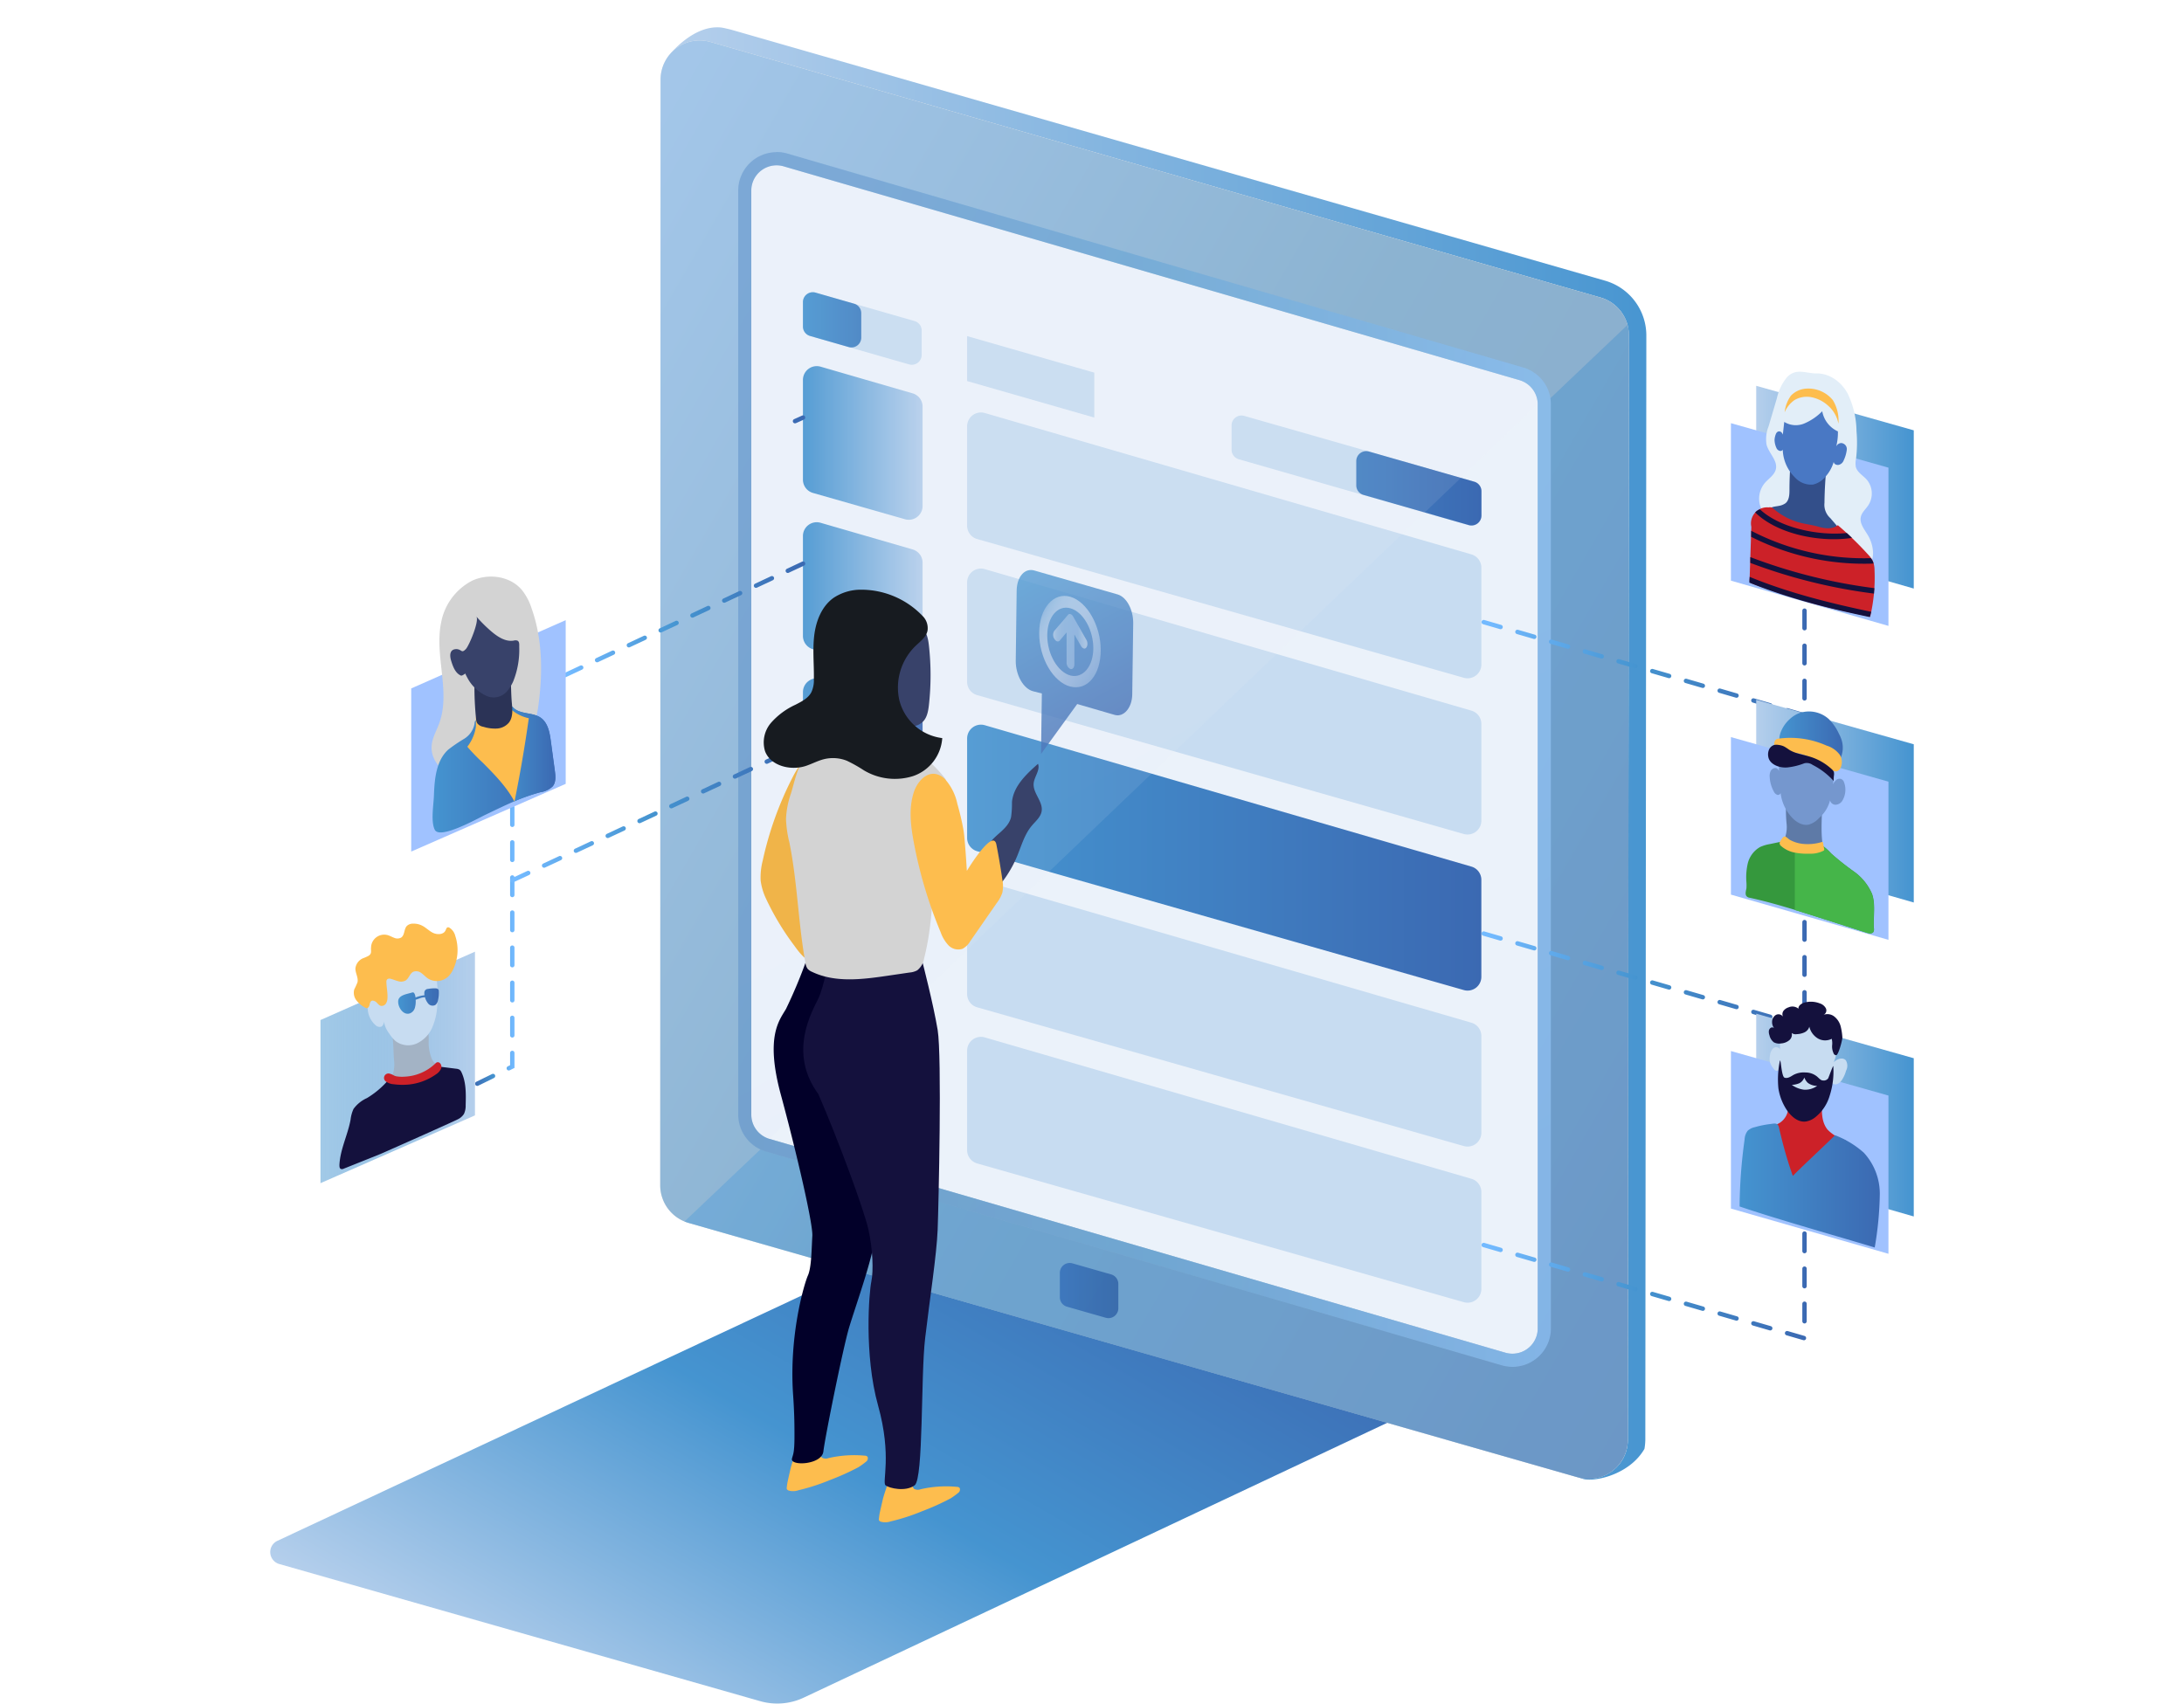<svg xmlns="http://www.w3.org/2000/svg" xmlns:xlink="http://www.w3.org/1999/xlink" viewBox="0 0 497.76 388.39">
    <defs>
        <style>
            .cls-1 {
                fill: #e2eef8
            }

            .cls-5 {
                fill: lightgrey
            }

            .cls-20 {
                opacity: .5
            }

            .cls-10 {
                fill: #c7dcf1
            }

            .cls-36 {
                fill: #a0c2ff
            }

            .cls-39 {
                fill: #fdbd4e
            }

            .cls-41 {
                fill: #38426a
            }

            .cls-44 {
                fill: #171b20
            }

            .cls-47 {
                fill: #cc2128
            }

            .cls-52 {
                fill: #14113d
            }
        </style>
        <linearGradient id="linear-gradient" x1="157.19" x2="246.59" y1="410.65" y2="255.8"
            gradientUnits="userSpaceOnUse">
            <stop offset="0" stop-color="#b5cfec" />
            <stop offset=".47" stop-color="#4594d0" />
            <stop offset=".98" stop-color="#3b69b2" />
        </linearGradient>
        <linearGradient id="linear-gradient-2" x1="381.04" x2="152.29" y1="171.77" y2="171.77"
            gradientUnits="userSpaceOnUse">
            <stop offset="0" stop-color="#4594d0" />
            <stop offset="1" stop-color="#b5cfec" />
        </linearGradient>
        <linearGradient id="linear-gradient-3" x1="109.9" x2="411.53" y1="86.15" y2="260.3"
            gradientUnits="userSpaceOnUse">
            <stop offset=".02" stop-color="#73baff" />
            <stop offset=".48" stop-color="#4594d0" />
            <stop offset="1" stop-color="#407dc0" />
        </linearGradient>
        <linearGradient id="linear-gradient-4" x1="353.47" x2="168.23" y1="173.14" y2="173.14"
            xlink:href="#linear-gradient-3" />
        <linearGradient id="linear-gradient-5" x1="241.55" x2="268.61" y1="294.2" y2="294.2"
            gradientUnits="userSpaceOnUse">
            <stop offset="0" stop-color="#3b69b2" />
            <stop offset="1" stop-color="#2e477e" />
        </linearGradient>
        <linearGradient id="linear-gradient-6" x1="183.02" x2="210.25" y1="101" y2="101"
            xlink:href="#linear-gradient-2" />
        <linearGradient id="linear-gradient-7" x1="183.02" x2="210.25" y1="136.58" y2="136.58"
            xlink:href="#linear-gradient-2" />
        <linearGradient id="linear-gradient-8" x1="220.42" x2="337.62" y1="195.52" y2="195.52"
            gradientUnits="userSpaceOnUse">
            <stop offset="0" stop-color="#4594d0" />
            <stop offset="1" stop-color="#3b69b2" />
        </linearGradient>
        <linearGradient id="linear-gradient-9" x1="183.02" x2="210.25" y1="172.17" y2="172.17"
            xlink:href="#linear-gradient-8" />
        <linearGradient id="linear-gradient-10" x1="183.02" x2="210.25" y1="207.75" y2="207.75"
            xlink:href="#linear-gradient-8" />
        <linearGradient id="linear-gradient-11" x1="183.02" x2="210.25" y1="243.34" y2="243.34"
            xlink:href="#linear-gradient-8" />
        <linearGradient id="linear-gradient-12" x1="280.67" x2="337.62" y1="111.31" y2="111.31"
            xlink:href="#linear-gradient-8" />
        <linearGradient id="linear-gradient-13" x1="183.02" x2="210.08" y1="72.91" y2="72.91"
            xlink:href="#linear-gradient-8" />
        <linearGradient id="linear-gradient-14" x1="233.41" x2="253" y1="130.93" y2="164.86"
            gradientTransform="translate(1.89 -3.66) rotate(0.76)" xlink:href="#linear-gradient-8" />
        <linearGradient id="linear-gradient-15" x1="240.01" x2="247.83" y1="146.27" y2="146.27"
            gradientUnits="userSpaceOnUse">
            <stop offset="0" stop-color="#f1f2f9" />
            <stop offset="0" stop-color="#f0f1f9" />
            <stop offset=".07" stop-color="#dae4f4" />
            <stop offset=".14" stop-color="#c9daf0" />
            <stop offset=".23" stop-color="#bed3ed" />
            <stop offset=".36" stop-color="#b7cfeb" />
            <stop offset=".72" stop-color="#b5ceeb" />
            <stop offset=".74" stop-color="#bad1ec" />
            <stop offset=".85" stop-color="#d8e3f3" />
            <stop offset=".94" stop-color="#eaeef7" />
            <stop offset="1" stop-color="#f1f2f9" />
        </linearGradient>
        <linearGradient id="linear-gradient-16" x1="236.33" x2="251.39" y1="141.91" y2="150.61"
            gradientUnits="userSpaceOnUse">
            <stop offset="0" stop-color="#b5ceeb" />
            <stop offset="0" stop-color="#b6cfeb" />
            <stop offset=".04" stop-color="#ccdcf0" />
            <stop offset=".1" stop-color="#dde6f4" />
            <stop offset=".16" stop-color="#e8edf7" />
            <stop offset=".25" stop-color="#eff1f9" />
            <stop offset=".49" stop-color="#f1f2f9" />
            <stop offset="1" stop-color="#b5ceeb" />
        </linearGradient>
        <linearGradient id="linear-gradient-17" x1="179.34" x2="342.35" y1="31.97" y2="314.31"
            gradientUnits="userSpaceOnUse">
            <stop offset="0" stop-color="#f1f2f9" />
            <stop offset=".06" stop-color="#f1f2f9" />
            <stop offset=".42" stop-color="#f1f2f9" />
            <stop offset=".96" stop-color="#b5ceeb" />
        </linearGradient>
        <linearGradient id="linear-gradient-18" x1="109.27" x2="410.9" y1="87.24" y2="261.39"
            xlink:href="#linear-gradient-3" />
        <linearGradient id="linear-gradient-19" x1="108.4" x2="170.42" y1="82.21" y2="118.01"
            gradientUnits="userSpaceOnUse">
            <stop offset=".02" stop-color="#73baff" />
            <stop offset=".48" stop-color="#4594d0" />
            <stop offset="1" stop-color="#3b69b2" />
        </linearGradient>
        <linearGradient id="linear-gradient-20" x1="98.28" x2="160.3" y1="99.73" y2="135.54"
            xlink:href="#linear-gradient-19" />
        <linearGradient id="linear-gradient-21" x1="88.9" x2="150.92" y1="115.97" y2="151.78"
            xlink:href="#linear-gradient-19" />
        <linearGradient id="linear-gradient-22" x1="105.41" x2="167.43" y1="87.38" y2="123.18"
            xlink:href="#linear-gradient-19" />
        <linearGradient id="linear-gradient-23" x1="121.02" x2="183.04" y1="60.34" y2="96.14"
            xlink:href="#linear-gradient-19" />
        <linearGradient id="linear-gradient-24" x1="128.34" x2="183.52" y1="141.18" y2="141.18"
            xlink:href="#linear-gradient-19" />
        <linearGradient id="linear-gradient-25" x1="117.26" x2="107.75" y1="215.67" y2="215.67"
            xlink:href="#linear-gradient-19" />
        <linearGradient id="linear-gradient-26" x1="116.26" x2="183.52" y1="185.24" y2="185.24"
            xlink:href="#linear-gradient-19" />
        <linearGradient id="linear-gradient-27" x1="337.66" x2="411.77" y1="292.14" y2="292.14"
            xlink:href="#linear-gradient-19" />
        <linearGradient id="linear-gradient-28" x1="337.66" x2="411.77" y1="221.14" y2="221.14"
            xlink:href="#linear-gradient-19" />
        <linearGradient id="linear-gradient-29" x1="337.66" x2="411.77" y1="150.14" y2="150.14"
            xlink:href="#linear-gradient-19" />
        <linearGradient id="linear-gradient-30" x1="98.6" x2="126.59" y1="175.38" y2="175.38"
            xlink:href="#linear-gradient-8" />
        <linearGradient id="linear-gradient-31" x1="113.75" x2="126.59" y1="171.9" y2="171.9"
            xlink:href="#linear-gradient-8" />
        <linearGradient id="linear-gradient-32" x1="81.48" x2="116.7" y1="66.99" y2="66.99"
            gradientUnits="userSpaceOnUse">
            <stop offset="0" stop-color="#4594d0" stop-opacity=".5" />
            <stop offset="1" stop-color="#b5cfec" />
        </linearGradient>
        <linearGradient id="linear-gradient-33" x1="86.61" x2="121.82" y1="56.96" y2="56.96"
            xlink:href="#linear-gradient-32" />
        <linearGradient id="linear-gradient-34" x1="73.04" x2="108.25" y1="243.33" y2="243.33"
            xlink:href="#linear-gradient-32" />
        <linearGradient id="linear-gradient-35" x1="90.75" x2="100.03" y1="228.21" y2="228.21"
            xlink:href="#linear-gradient-8" />
        <linearGradient id="linear-gradient-36" x1="436.17" x2="400.26" y1="111.06" y2="111.06"
            xlink:href="#linear-gradient-2" />
        <linearGradient id="linear-gradient-37" x1="436.17" x2="400.26" y1="182.63" y2="182.63"
            xlink:href="#linear-gradient-2" />
        <linearGradient id="linear-gradient-38" x1="405.55" x2="419.99" y1="167.93" y2="167.93"
            xlink:href="#linear-gradient-8" />
        <linearGradient id="linear-gradient-39" x1="436.17" x2="400.26" y1="254.2" y2="254.2"
            xlink:href="#linear-gradient-2" />
        <linearGradient id="linear-gradient-40" x1="396.47" x2="428.43" y1="270.29" y2="270.29"
            xlink:href="#linear-gradient-8" />
    </defs>
    <g id="Layer_2" data-name="Layer 2">
        <g id="Ilustracion-1_copy" data-name="Ilustracion-1 copy">
            <path fill="url(#linear-gradient)"
                d="M222.86 276.55l120.37 35.05L183.18 387a14.17 14.17 0 0 1-9.94.8L63.65 356.54a2.83 2.83 0 0 1-.42-5.29z" />
            <path fill="none"
                d="M150.55 18.14l-.08 252.06a8.93 8.93 0 0 0 6.47 8.58l202.66 58c.13 0 .25 0 .38.08a12.09 12.09 0 0 1-3.6-2.73 12.09 12.09 0 0 0 3.6 2.73 8.82 8.82 0 0 0 11-8.64l.25-251.77a8.91 8.91 0 0 0-6.45-8.57L161.93 9.57a9.28 9.28 0 0 0-2.48-.35 8.94 8.94 0 0 0-7.16 3.65l-.71 1.13a8.87 8.87 0 0 0-1.03 4.14z" />
            <path fill="url(#linear-gradient-2)"
                d="M375.22 76.41A13 13 0 0 0 365.87 64L166.68 6.78s-1.71-.43-2.27-.5c-6.54-.73-12.07 6.5-12.07 6.5l-.05.09a8.94 8.94 0 0 1 7.16-3.65 9.28 9.28 0 0 1 2.48.35l202.84 58.26a8.91 8.91 0 0 1 6.45 8.57L371 328.17a8.82 8.82 0 0 1-11 8.64 6.65 6.65 0 0 0 .61.27c2.42.89 10.7-.75 14.18-6.79a13.48 13.48 0 0 0 .2-2.12z" />
            <path
                d="M150.55 18.14l-.08 252.06a8.93 8.93 0 0 0 6.47 8.58l202.66 58a8.92 8.92 0 0 0 11.4-8.61l.25-251.77a8.91 8.91 0 0 0-6.45-8.57L161.93 9.57a8.92 8.92 0 0 0-11.38 8.57z"
                class="cls-5" />
            <path fill="url(#linear-gradient-3)"
                d="M150.55 18.14l-.08 252.06a8.93 8.93 0 0 0 6.47 8.58l202.66 58a8.92 8.92 0 0 0 11.4-8.61l.25-251.77a8.91 8.91 0 0 0-6.45-8.57L161.93 9.57a8.92 8.92 0 0 0-11.38 8.57z"
                opacity=".5" />
            <path fill="#ebf2fa"
                d="M171.23 43.45V254.1a5.76 5.76 0 0 0 4.15 5.53l167.72 48.74a5.77 5.77 0 0 0 7.37-5.53V92.19a5.77 5.77 0 0 0-4.16-5.53L178.59 37.92a5.75 5.75 0 0 0-7.36 5.53z" />
            <path fill="url(#linear-gradient-4)"
                d="M177 37.69a5.64 5.64 0 0 1 1.61.23l167.7 48.74a5.77 5.77 0 0 1 4.16 5.53v210.65a5.77 5.77 0 0 1-5.75 5.76 6.09 6.09 0 0 1-1.62-.23l-167.72-48.74a5.76 5.76 0 0 1-4.15-5.53V43.45a5.77 5.77 0 0 1 5.77-5.76m0-3a8.76 8.76 0 0 0-8.75 8.76V254.1a8.81 8.81 0 0 0 6.31 8.41l167.72 48.74a9 9 0 0 0 2.46.35 8.77 8.77 0 0 0 8.75-8.76V92.19a8.81 8.81 0 0 0-6.32-8.41L179.43 35a8.9 8.9 0 0 0-2.45-.35z"
                opacity=".5" />
            <path fill="url(#linear-gradient-5)"
                d="M241.55 290.17v5.55a2.24 2.24 0 0 0 1.63 2.16l8.82 2.52a2.25 2.25 0 0 0 2.88-2.16v-5.56a2.26 2.26 0 0 0-1.64-2.16l-8.82-2.52a2.25 2.25 0 0 0-2.87 2.17z" />
            <path
                d="M224.44 94.15l110.91 32.23a3.15 3.15 0 0 1 2.27 3v22.13a3.14 3.14 0 0 1-4 3L222.7 122.88a3.15 3.15 0 0 1-2.28-3V97.17a3.15 3.15 0 0 1 4.02-3.02z"
                class="cls-10" />
            <path fill="url(#linear-gradient-6)"
                d="M187 83.58l21 6.09a3.14 3.14 0 0 1 2.27 3v22.7a3.14 3.14 0 0 1-4 3l-21-6a3.15 3.15 0 0 1-2.27-3V86.6a3.15 3.15 0 0 1 4-3.02z" />
            <path
                d="M224.44 129.74L335.35 162a3.15 3.15 0 0 1 2.27 3v22.12a3.15 3.15 0 0 1-4 3L222.7 158.46a3.14 3.14 0 0 1-2.28-3v-22.7a3.14 3.14 0 0 1 4.02-3.02z"
                class="cls-10" />
            <path fill="url(#linear-gradient-7)"
                d="M187 119.17l21 6.08a3.15 3.15 0 0 1 2.27 3V151a3.14 3.14 0 0 1-4 3l-21-6a3.16 3.16 0 0 1-2.27-3v-22.81a3.14 3.14 0 0 1 4-3.02z" />
            <path fill="url(#linear-gradient-8)"
                d="M224.44 165.32l110.91 32.23a3.15 3.15 0 0 1 2.27 3v22.15a3.14 3.14 0 0 1-4 3L222.7 194.05a3.15 3.15 0 0 1-2.28-3v-22.71a3.15 3.15 0 0 1 4.02-3.02z" />
            <path fill="url(#linear-gradient-9)"
                d="M187 154.75l21 6.09a3.14 3.14 0 0 1 2.27 3v22.71a3.14 3.14 0 0 1-4 3l-21-6a3.15 3.15 0 0 1-2.27-3v-22.78a3.15 3.15 0 0 1 4-3.02z" />
            <path
                d="M224.44 200.91l110.91 32.23a3.15 3.15 0 0 1 2.27 3v22.12a3.15 3.15 0 0 1-4 3L222.7 229.63a3.14 3.14 0 0 1-2.28-3v-22.7a3.14 3.14 0 0 1 4.02-3.02z"
                class="cls-10" />
            <path fill="url(#linear-gradient-10)"
                d="M186.64 190.22l21.57 6.27a2.83 2.83 0 0 1 2 2.72v23.35a2.84 2.84 0 0 1-3.62 2.73l-21.56-6.2a2.83 2.83 0 0 1-2-2.72v-23.43a2.84 2.84 0 0 1 3.61-2.72z" />
            <path
                d="M224.44 236.49l110.91 32.23a3.15 3.15 0 0 1 2.27 3v22.13a3.14 3.14 0 0 1-4 3L222.7 265.22a3.15 3.15 0 0 1-2.28-3v-22.71a3.15 3.15 0 0 1 4.02-3.02z"
                class="cls-10" />
            <path fill="url(#linear-gradient-11)"
                d="M187 225.92l21 6.08a3.14 3.14 0 0 1 2.27 3v22.71a3.14 3.14 0 0 1-4 3l-21-6a3.15 3.15 0 0 1-2.27-3v-22.77a3.15 3.15 0 0 1 4-3.02z" />
            <path
                d="M336 109.81l-52.42-15a2.26 2.26 0 0 0-2.89 2.17v5.53a2.27 2.27 0 0 0 1.64 2.18l52.42 15.06a2.27 2.27 0 0 0 2.89-2.18V112a2.26 2.26 0 0 0-1.64-2.19z"
                class="cls-10" />
            <path fill="url(#linear-gradient-12)"
                d="M336 109.81l-24-6.88a2.27 2.27 0 0 0-2.89 2.18v5.53a2.27 2.27 0 0 0 1.64 2.18l24 6.88a2.27 2.27 0 0 0 2.89-2.18V112a2.26 2.26 0 0 0-1.64-2.19z" />
            <path
                d="M249.4 84.95l-28.98-8.33v10.25l28.98 8.32V84.95zM183 68.87v5.56a2.24 2.24 0 0 0 1.63 2.16l22.56 6.48a2.25 2.25 0 0 0 2.87-2.16v-5.56a2.24 2.24 0 0 0-1.63-2.16l-22.56-6.48a2.25 2.25 0 0 0-2.87 2.16z"
                class="cls-10" />
            <path fill="url(#linear-gradient-13)"
                d="M183 68.87v5.56a2.24 2.24 0 0 0 1.63 2.16l8.77 2.52a2.24 2.24 0 0 0 2.89-2.11v-5.61a2.25 2.25 0 0 0-1.63-2.16l-8.77-2.52a2.25 2.25 0 0 0-2.89 2.16z" />
            <path fill="url(#linear-gradient-14)"
                d="M254.76 135.52l-18.94-5.44c-2.22-.7-4.06 1.34-4.11 4.55l-.21 16.08c0 3.22 1.74 6.29 3.95 6.87l2 .51-.19 13.79 8.25-11.39 8.6 2.5c2 .53 3.9-1.63 3.94-4.68l.22-16.28c.01-3.03-1.47-5.87-3.51-6.51z"
                opacity=".8" />
            <g class="cls-20">
                <path fill="url(#linear-gradient-15)"
                    d="M247.58 145.83l-3-5.28-.08-.14c-.32-.44-.77-.57-1.05-.3l-.08.1-3.07 3.59a1.64 1.64 0 0 0 0 1.83c.36.63.93.79 1.26.35l1.53-1.81V151a1.58 1.58 0 0 0 .89 1.52c.48.12.88-.36.88-1.06v-6.83l1.51 2.63c.35.63.91.78 1.22.34a1.37 1.37 0 0 0 .24-.86 1.65 1.65 0 0 0-.25-.91z" />
                <path fill="url(#linear-gradient-16)"
                    d="M250.87 148.19c0-5.53-3.09-11-6.9-12.14s-7.13 2.57-7.13 8.28 3.24 11.22 7.13 12.19 6.9-2.75 6.9-8.33zM244 154c-2.91-.75-5.32-4.86-5.32-9.12s2.41-7.05 5.32-6.2 5.18 4.92 5.18 9.08-2.35 6.93-5.18 6.24z" />
            </g>
            <g class="cls-20">
                <path fill="url(#linear-gradient-17)"
                    d="M350.47 92.19v210.65a5.77 5.77 0 0 1-5.75 5.76 6.09 6.09 0 0 1-1.62-.23l-167.72-48.74M177 34.69a8.76 8.76 0 0 0-8.75 8.76V254.1a8.81 8.81 0 0 0 6.31 8.41l167.72 48.74a9 9 0 0 0 2.46.35 8.77 8.77 0 0 0 8.75-8.76V92.19a8.81 8.81 0 0 0-6.32-8.41L179.43 35a8.9 8.9 0 0 0-2.45-.35z"
                    opacity=".2" />
                <path fill="url(#linear-gradient-18)"
                    d="M353.35 90.78a9.36 9.36 0 0 1 .12 1.41v210.65a8.77 8.77 0 0 1-8.75 8.76 9 9 0 0 1-2.46-.35l-167.72-48.74a10.22 10.22 0 0 1-1.24-.47L156 278.46a8.7 8.7 0 0 0 .9.32l202.66 58a8.92 8.92 0 0 0 11.44-8.61l.25-251.77a9 9 0 0 0-.31-2.33z"
                    opacity=".8" />
            </g>
            <path fill="none" stroke="url(#linear-gradient-23)" stroke-linecap="round" stroke-miterlimit="10"
                d="M181.19 96.01l1.83-.82" />
            <path fill="none" stroke="url(#linear-gradient-24)" stroke-dasharray="4" stroke-linecap="round"
                stroke-miterlimit="10" d="M128.84 153.88l54.18-25.39" />
            <path fill="none" stroke="url(#linear-gradient-25)" stroke-dasharray="4" stroke-linecap="round"
                stroke-miterlimit="10" d="M116.76 184.03v59.11l-8.51 4.17" />
            <path fill="none" stroke="url(#linear-gradient-26)" stroke-dasharray="4" stroke-linecap="round"
                stroke-miterlimit="10" d="M116.76 200.7l66.26-30.93" />
            <path fill="none" stroke="url(#linear-gradient-27)" stroke-dasharray="4" stroke-linecap="round"
                stroke-miterlimit="10" d="M338.16 283.82l73.11 21.25v-26.03" />
            <path fill="none" stroke="url(#linear-gradient-28)" stroke-dasharray="4" stroke-linecap="round"
                stroke-miterlimit="10" d="M338.16 212.82l73.11 21.25v-26.03" />
            <path fill="none" stroke="url(#linear-gradient-29)" stroke-dasharray="4" stroke-linecap="round"
                stroke-miterlimit="10" d="M338.16 141.82l73.11 21.25v-26.03" />
            <path d="M128.93 141.37l-35.21 15.57v37.19l35.21-15.44v-37.32z" class="cls-36" />
            <path
                d="M98.4 169.77c.2-1.72 1.11-3.25 1.7-4.87 2.64-7.22-1.1-15.35.42-22.89a13.54 13.54 0 0 1 7.06-9.62c3.74-1.76 8.66-1.08 11.34 2.07a13.3 13.3 0 0 1 2.25 4.26c2.57 7.26 2.55 15.21 1.43 22.83A18.49 18.49 0 0 1 105.82 177c-3.96.32-7.9-3.16-7.42-7.23z"
                class="cls-5" />
            <path fill="url(#linear-gradient-30)"
                d="M98.89 181.45c.14-3.79.47-8 3.27-10.56a35.25 35.25 0 0 1 3.58-2.44 5.15 5.15 0 0 0 2.41-3.44 1.44 1.44 0 0 1 .14-.65 1.33 1.33 0 0 1 1-.46 14.23 14.23 0 0 0 6.37-2.57 1.1 1.1 0 0 1 .9-.32 1.31 1.31 0 0 1 .46.35c1.59 1.53 4.32 1 6.15 2.22 1.68 1.14 2.1 3.4 2.36 5.41l.91 6.75c.16 1.21.28 2.57-.49 3.52a4.92 4.92 0 0 1-2.73 1.32c-4.46 1.15-8.59 3.25-12.73 5.23-1.81.87-10.24 5.61-11.4 3.35-.94-1.89-.27-5.66-.2-7.71z" />
            <path fill="url(#linear-gradient-31)"
                d="M126.47 175.74l-.91-6.75c-.26-2-.68-4.27-2.36-5.41-1.83-1.23-4.56-.69-6.15-2.22a1.31 1.31 0 0 0-.46-.35 1.1 1.1 0 0 0-.9.32 14.63 14.63 0 0 1-1.94 1.16c0 .19.07.39.1.59.36 3.5.24 7 1 10.47.5 2.24 1.41 4.39 1.92 6.63a7.84 7.84 0 0 1 .17 2.63 42.59 42.59 0 0 1 6.31-2.23 4.92 4.92 0 0 0 2.73-1.32c.77-.95.65-2.26.49-3.52z" />
            <path
                d="M110 173.84c2.71 2.73 5.45 5.51 7.26 8.89q1.91-9.42 3.26-19a9 9 0 0 1-3.65-1.69c-1.55-1.21-2.64-2.05-4.7-1.65-1.34.26-2.94.92-3.5 2.28-.39.95-.12 2.09-.22 3.08a9.74 9.74 0 0 1-1.94 4.48 42 42 0 0 0 3.49 3.61z"
                class="cls-39" />
            <path fill="#2b3356"
                d="M108.51 163.94a2.17 2.17 0 0 0 .26.94 2.19 2.19 0 0 0 1.39.8 8.82 8.82 0 0 0 3.1.4 3.87 3.87 0 0 0 2.73-1.35c.92-1.19.82-2.84.68-4.34-.22-2.26-.15-4.6-.37-6.87 0-.25-.35-.45-.55-.6a1 1 0 0 0-.81 0c-1.48.43-3 .92-4.39 1.46-1.73.65-2.41.23-2.42 2a70.8 70.8 0 0 0 .38 7.56z" />
            <path
                d="M102.82 150.62c.41 1.33.94 2.81 2.21 3.38.29.13 1-.46 1-.46a18.16 18.16 0 0 0 .87 1.64 9.38 9.38 0 0 0 4 3.47 4 4 0 0 0 4.51-.9 9.2 9.2 0 0 0 1.56-2.42 19.29 19.29 0 0 0 1.37-7.82c0-.56.08-1.27-.44-1.48a1.49 1.49 0 0 0-.81 0c-1.83.32-3.58-.81-5-2a31.72 31.72 0 0 1-3.54-3.51c.78.91-1.63 6.68-2.39 7.46-1 1-.84.14-2 0-1.71-.08-1.71 1.41-1.34 2.64z"
                class="cls-41" />
            <path fill="url(#linear-gradient-34)" d="M108.25 216.95l-35.21 15.58v37.19l35.21-15.45v-37.32z" />
            <path fill="#a3b3c5"
                d="M89.8 241.63a7.34 7.34 0 0 1-.56 4 9.61 9.61 0 0 0-1.41 2.37 40.86 40.86 0 0 0 10.9-1.18 3 3 0 0 0 1.37-.62c.69-.68.58-1.8.85-2.73a3.87 3.87 0 0 1-2.69-2.47 10.32 10.32 0 0 1-.56-3.75 13.66 13.66 0 0 0-.41-3.78 11.9 11.9 0 0 1-2.67 1.74 4 4 0 0 1-3.12.13c-.39-.16-1.62-1.17-2.06-.9s0 1.41 0 1.8c.26 1.76.21 3.59.36 5.39z" />
            <path
                d="M85.37 226.66a2 2 0 0 0-1.44 1.34 4.43 4.43 0 0 0-.12 2.05 5.29 5.29 0 0 0 1.86 3.72A1.27 1.27 0 0 0 87 234a1.42 1.42 0 0 0 .48-1.26 6.17 6.17 0 0 0 1.23 2.87 7.77 7.77 0 0 0 1.48 1.75 4.8 4.8 0 0 0 4.85.49 7.18 7.18 0 0 0 3.48-3.62 14.64 14.64 0 0 0 1.14-5 29.43 29.43 0 0 0-.15-6.08 4.49 4.49 0 0 0-1.06-2.74 4.07 4.07 0 0 0-1.76-.88 11.6 11.6 0 0 0-6.9 0 4.33 4.33 0 0 0-2.79 2.2c-.5 1.22-.08 2.55.07 3.8 0 .38.28 1.54-.24 1.66s-.83-.63-1.46-.53z"
                class="cls-10" />
            <path
                d="M84 217.89a9.47 9.47 0 0 1-1.26.56A2.85 2.85 0 0 0 81 220.8c0 1.06.7 2.08.48 3.11a17.16 17.16 0 0 1-.74 1.64 2.86 2.86 0 0 0 .46 2.46 6 6 0 0 0 2 1.68.8.8 0 0 0 .36.14c.35 0 .57-.37.65-.71s.13-.73.42-.93.86 0 1.17.31.6.7 1 .8a1.18 1.18 0 0 0 1.17-.54 2.59 2.59 0 0 0 .34-1.31c.06-1.18-.21-2.35-.24-3.52a.88.88 0 0 1 .16-.66.86.86 0 0 1 .84-.13c.57.14 1.11.4 1.69.54a2.16 2.16 0 0 0 1.71-.18c.76-.5.95-1.66 1.79-2a1.91 1.91 0 0 1 1.77.32c.51.36.93.84 1.44 1.2a3.8 3.8 0 0 0 4.69-.41 5.13 5.13 0 0 0 1-1.38 10.22 10.22 0 0 0 .6-7.89 3.09 3.09 0 0 0-1.35-1.87.55.55 0 0 0-.31-.08c-.32 0-.42.43-.56.72-.44.94-1.79 1-2.73.6s-1.68-1.24-2.61-1.7a4.28 4.28 0 0 0-2.11-.45 2 2 0 0 0-1.33.49c-.72.71-.48 2.09-1.31 2.67a1.76 1.76 0 0 1-1.57.08c-.51-.18-1-.47-1.5-.62a3 3 0 0 0-3.81 2.77c-.1.79.28 1.39-.57 1.94z"
                class="cls-39" />
            <path
                d="M105.21 244.51a1.62 1.62 0 0 0-.45-.64 1.86 1.86 0 0 0-.81-.24l-3.75-.47a1.67 1.67 0 0 0-.59 0 1.54 1.54 0 0 0-.51.33 11.94 11.94 0 0 1-9.85 2.51.93.93 0 0 0-.44 0 .88.88 0 0 0-.41.33 19.89 19.89 0 0 1-4.78 4 7.66 7.66 0 0 0-3.05 2.47 8.09 8.09 0 0 0-.67 2.45c-.64 3.49-2.37 6.76-2.54 10.3 0 .37 0 .84.39.95a.88.88 0 0 0 .61-.09l6.43-2.57c1-.39 1.94-.77 2.89-1.2 2.62-1.15 15.25-6.76 16.58-7.44a3.44 3.44 0 0 0 1.48-1.26 4.39 4.39 0 0 0 .39-2c.07-2.53.13-5.15-.92-7.43z"
                class="cls-52" />
            <path
                d="M99.2 242.46a1.27 1.27 0 0 1 .34-.27.7.7 0 0 1 .67.11 1.18 1.18 0 0 1 .26 1.42 2.89 2.89 0 0 1-1 1.12 13.1 13.1 0 0 1-6.36 2.4 15.41 15.41 0 0 1-3.46-.08 3.13 3.13 0 0 1-1.52-.51 1 1 0 0 1 .81-1.85c.44.09.83.43 1.29.54a7.37 7.37 0 0 0 2 .1 10.78 10.78 0 0 0 6.97-2.98z"
                class="cls-47" />
            <path fill="url(#linear-gradient-35)"
                d="M100 225.79c0-.24-.36-.49-.75-.49a9.7 9.7 0 0 0-1.73.14.85.85 0 0 0-.77.6 2 2 0 0 0 0 .84 7.89 7.89 0 0 0-2.05.51 2.22 2.22 0 0 0-.26-.92.43.43 0 0 0-.21-.21.5.5 0 0 0-.32 0c-1.17.38-3.23.55-3.16 2.14 0 1.29 1.21 3.17 2.73 2.59a1.9 1.9 0 0 0 1.08-1.26 5.32 5.32 0 0 0 .18-1.69v-.13l1.21-.43a4.31 4.31 0 0 1 .91-.15 3.73 3.73 0 0 0 .79 1.52 1.3 1.3 0 0 0 1.59.23 1.77 1.77 0 0 0 .57-1 7.31 7.31 0 0 0 .19-2.29z" />
            <path fill="url(#linear-gradient-36)" d="M436.17 134.17l-35.91-10.31V87.95l35.91 10.15v36.07z" />
            <path d="M430.4 142.68l-35.9-10.31v-35.9l35.9 10.14v36.07z" class="cls-36" />
            <path
                d="M414.12 85.13c2.95 0 5.61 2 7 4.62a20.26 20.26 0 0 1 2 8.53 30.34 30.34 0 0 1-.1 6.25 5 5 0 0 0-.06 1.89c.31 1.25 1.61 1.94 2.47 2.89a4.91 4.91 0 0 1 .46 5.74c-.61 1-1.58 1.73-1.8 2.85-.27 1.38.72 2.65 1.46 3.85a8.39 8.39 0 0 1 1.33 4 5.23 5.23 0 0 1-1.4 3.91 5.66 5.66 0 0 1-4.18 1.46A12.69 12.69 0 0 1 417 130a33.09 33.09 0 0 1-14.52-12.11 9.33 9.33 0 0 1-1.4-2.89 5.6 5.6 0 0 1 1.18-4.94c.88-1 2.16-1.78 2.47-3.07.48-2-1.59-3.64-2.11-5.62a7.78 7.78 0 0 1 .45-4.14l1.89-6.4a11.56 11.56 0 0 1 2.31-4.83c2.1-2.21 4.34-.83 6.85-.87z"
                class="cls-1" />
            <path fill="#334f8a"
                d="M405.43 115.32a3.59 3.59 0 0 0 1.49-.59c.86-.68.92-2 .92-3q0-3 .23-6c0-.24.07-.53.29-.64a.74.74 0 0 1 .33-.05l6.63.16c.37 0 .83.08 1 .43a1 1 0 0 1 0 .43c-.3 2.84-.47 5.7-.5 8.56a4.08 4.08 0 0 0 1.33 3.49l2.05 2.39a1.76 1.76 0 0 1 .4.65c.16.7-.59 1.25-1.27 1.46-2.16.68-4.51.11-6.61-.72a27.62 27.62 0 0 1-5.81-3.14c-.68-.48-2.13-1.26-2.49-2-.58-1.27 1.2-1.24 2.01-1.43z" />
            <path fill="#4978c4"
                d="M404.8 98.81a4.13 4.13 0 0 0-.36 1.51 4.68 4.68 0 0 0 .53 2c.32.45 1 .72 1.34.2a9.29 9.29 0 0 0 2.76 6.3 5 5 0 0 0 4.1 1.65 5.14 5.14 0 0 0 2.82-1.74 8.73 8.73 0 0 0 1.94-3.46c0 .56.76.86 1.28.66a1.64 1.64 0 0 0 1-1 7.87 7.87 0 0 0 .69-2.37 1.36 1.36 0 0 0-1.27-1.56 1.3 1.3 0 0 0-1.14.8 12.64 12.64 0 0 0 .39-3.46 6.24 6.24 0 0 1-3.57-4.59 12.79 12.79 0 0 1-4 2.75 5 5 0 0 1-4.66-.32s-.29 2.7-.33 2.91c-.2-.77-1.07-1.09-1.52-.28z" />
            <path
                d="M404.23 116a1.61 1.61 0 0 0-.5-.33 1.56 1.56 0 0 0-.68 0 3.66 3.66 0 0 0-3.9 4.43l-.39 11.84a1.46 1.46 0 0 0 .15.85c.22.35 8.06 2.87 10 3.48 8.35 2.66 13.75 3.46 17.32 4.34a38.91 38.91 0 0 0 1-10.59 5.78 5.78 0 0 0-.36-2.07 5.92 5.92 0 0 0-1.09-1.51 75.71 75.71 0 0 0-6.92-6.72c-1.2 1-3 .78-4.47.34s-3.4-.62-5-1.15a15.25 15.25 0 0 1-5.16-2.91z"
                class="cls-47" />
            <path
                d="M422.08 122.62c-.39-.38-.78-.75-1.18-1.11-6.41.67-15.25-1.14-19.8-5.41a3 3 0 0 0-1 .64l-.06.08c5.1 5.03 14.96 6.89 22.04 5.8zM427 128.47a3.58 3.58 0 0 0-.19-.55 3.8 3.8 0 0 0-.4-.68 55.78 55.78 0 0 1-27.29-6.24v1.38a56.91 56.91 0 0 0 27.88 6.09zM398.92 127v1.32a123.59 123.59 0 0 0 28.19 7c0-.41.05-.83.08-1.24a122.79 122.79 0 0 1-28.27-7.08zM398.76 131.5c0 .46-.07.91-.07 1.31 8.69 3.55 18.23 5.94 27.46 7.86.11-.35.18-.75.34-1.2-9.32-1.94-18.97-4.36-27.73-7.97z"
                class="cls-52" />
            <path
                d="M417.72 91.21a7.2 7.2 0 0 0-6-2.62 5.3 5.3 0 0 0-3.54 1.6 7.88 7.88 0 0 0-1.44 3.81 6.35 6.35 0 0 1 2.3-2.83 5.56 5.56 0 0 1 4-.58 7.94 7.94 0 0 1 3.73 2 7.2 7.2 0 0 1 2.23 4 8.91 8.91 0 0 0-1.28-5.38z"
                class="cls-39" />
            <path fill="url(#linear-gradient-37)" d="M436.17 205.74l-35.91-10.31v-35.91l35.91 10.15v36.07z" />
            <path d="M430.4 214.25l-35.9-10.31v-35.91l35.9 10.16v36.06z" class="cls-36" />
            <path fill="#5e7aa7"
                d="M407.18 187.74a7.36 7.36 0 0 1-1.05 4.69c-.35.49-.83 1-.8 1.56s.64 1.09 1.2 1.41a14.37 14.37 0 0 0 7.12 1.78c1 0 2.19-.33 2.39-1.29a2.59 2.59 0 0 0-.17-1.22c-1.09-3.68-.6-7.54-.6-11.37 0-.86-3.22-.14-4.16-.08s-2.09-.33-3-.24-1 .1-1.07 1.31a30.64 30.64 0 0 0 .14 3.45z" />
            <path fill="#7597ce"
                d="M405.41 176a.82.82 0 0 0-.8-.92 1.23 1.23 0 0 0-1.08.75 2.67 2.67 0 0 0-.19 1.37 7.61 7.61 0 0 0 .91 3.19 1.45 1.45 0 0 0 .86.82c.4.08.87-.34.68-.7a10 10 0 0 0 2.51 5.74c1 1.12 2.48 2.05 3.95 1.73a5.1 5.1 0 0 0 2.37-1.53 7.91 7.91 0 0 0 2.47-4 1.28 1.28 0 0 0 1.24 1 1.91 1.91 0 0 0 1.49-.8 4.87 4.87 0 0 0 .39-4.5 1.29 1.29 0 0 0-.57-.56 1.18 1.18 0 0 0-1.15.22 3.55 3.55 0 0 0-.75 1 16.5 16.5 0 0 0 .24-4.38 3.88 3.88 0 0 0-.35-1.51 4.27 4.27 0 0 0-1.94-1.61 12.05 12.05 0 0 0-5.26-1.74 5 5 0 0 0-4.1 1.87 2.82 2.82 0 0 0-.77 1.5c-.12.99-.11 2.06-.15 3.06z" />
            <path fill="url(#linear-gradient-38)"
                d="M407.91 163.93a6.66 6.66 0 0 1 1.38-1 5.81 5.81 0 0 1 1.45-.56 6.74 6.74 0 0 1 6.05 1.54 11.32 11.32 0 0 1 2.31 3.32 8.86 8.86 0 0 1 .6 1.38 5.88 5.88 0 0 1-.43 4.66 1 1 0 0 1-.38.42c-.32.16-.69-.05-1-.25a12.25 12.25 0 0 0-3.55-1.84 18.23 18.23 0 0 0-2.33-.37 28.77 28.77 0 0 1-4.94-1.05 3.24 3.24 0 0 1-.95-.42c-.92-.68-.56-2.12-.21-3a7.65 7.65 0 0 1 2-2.83z" />
            <path
                d="M404.37 169.58a1.3 1.3 0 0 1 .4-1 1.35 1.35 0 0 1 .53-.19 20.24 20.24 0 0 1 11 1.58 5.83 5.83 0 0 1 3.06 2.17 3.16 3.16 0 0 1 .19 2.75 1.49 1.49 0 0 1-.79.89c-.64.24-1.31-.21-1.86-.6a30.55 30.55 0 0 0-3.46-2 10.8 10.8 0 0 0-7.91-1.43c-1.41.09-1.22-1.05-1.16-2.17z"
                class="cls-39" />
            <path
                d="M411.23 174a2.29 2.29 0 0 1 1.89.37 16.55 16.55 0 0 1 4.79 3.66c0-.46 0-.91.07-1.37a1.8 1.8 0 0 0-.09-.8 1.76 1.76 0 0 0-.4-.5 12.86 12.86 0 0 0-4.8-2.81c-1.7-.54-3.54-.73-5-1.69a11.23 11.23 0 0 0-1.09-.7 4.26 4.26 0 0 0-1.22-.34 2.8 2.8 0 0 0-1 0 1.91 1.91 0 0 0-1.19 1.05 2.8 2.8 0 0 0-.18 1.62c.28 1.82 2.68 2.68 4.51 2.44a15.07 15.07 0 0 0 3.71-.93z"
                class="cls-52" />
            <path fill="#35983d"
                d="M398 204.23a1.11 1.11 0 0 0 .78.43c5.47 1.19 10.8 2.9 16.13 4.6l10.57 3.38c.51.16 1.16.27 1.48-.15a1.31 1.31 0 0 0 .13-.9c-.17-2.61.43-5.32-.41-7.79a12.11 12.11 0 0 0-4.2-5.17 60.17 60.17 0 0 1-5.12-4.07 12.54 12.54 0 0 0-1.87-1.7c-.68-.33-1.33.16-2.08.29-2.27.4-3.91-.31-6.06-1.15a2.51 2.51 0 0 0-.76-.2 2.46 2.46 0 0 0-.6.07l-2.69.56a9.11 9.11 0 0 0-2.12.64 5.92 5.92 0 0 0-2.91 4.07 14 14 0 0 0-.24 4 10.59 10.59 0 0 1 0 1.38c-.1.48-.32 1.27-.03 1.71z" />
            <path fill="#45b549"
                d="M426.63 203.8a12.11 12.11 0 0 0-4.2-5.17 60.17 60.17 0 0 1-5.12-4.07 12.54 12.54 0 0 0-1.87-1.7c-.68-.33-1.33.16-2.08.29a8.13 8.13 0 0 1-4.3-.48v14.77c1.94.6 3.87 1.2 5.8 1.82l10.57 3.38c.51.16 1.16.27 1.48-.15a1.31 1.31 0 0 0 .13-.9c-.17-2.59.43-5.32-.41-7.79z" />
            <path
                d="M410.78 192.36a10.92 10.92 0 0 0 4.4-.4.23.23 0 0 1 .23 0c.06 0 .07.11.09.18l.25 1.39a.43.43 0 0 1 0 .25.39.39 0 0 1-.2.18 6.52 6.52 0 0 1-3.22.65 14.35 14.35 0 0 1-3.34-.26 6.5 6.5 0 0 1-3-1.44 1 1 0 0 1-.4-.63 1.08 1.08 0 0 1 .21-.59c.17-.27.54-.95.9-1s.91.58 1.19.74a7.73 7.73 0 0 0 2.89.93z"
                class="cls-39" />
            <path fill="url(#linear-gradient-39)" d="M436.17 277.31L400.26 267v-35.91l35.91 10.15v36.07z" />
            <path d="M430.4 285.82l-35.9-10.31V239.6l35.9 10.15v36.07z" class="cls-36" />
            <path
                d="M416.52 257.51c-1.43-1.76-1.36-4.26-1.22-6.52-2.17-.25-3.74 1.46-5.73.56-.54-.24-2.33-.78-2.33-.78a4.25 4.25 0 0 1-2.24 5.53c-.67.25-1.49.38-1.85 1a2.31 2.31 0 0 0 0 1.62c.93 4.31 2 8.8 4.8 12.18a.9.9 0 0 0 .48.36.87.87 0 0 0 .54-.11c3-1.3 5.1-4 7.52-6.22 1.68-1.51 3.67-3 4.14-5.2a9.12 9.12 0 0 1-4.11-2.42z"
                class="cls-47" />
            <path fill="url(#linear-gradient-40)"
                d="M408.61 268.07c1.55-1.64 7.73-7.37 9.61-9.28a21.26 21.26 0 0 1 6.58 4 13.81 13.81 0 0 1 3.63 9.53 77.17 77.17 0 0 1-1.16 12.07c-6.51-2-22.76-6.59-30.8-9.36a118 118 0 0 1 1.14-15.25 3.53 3.53 0 0 1 .7-2 3.38 3.38 0 0 1 1.57-.81 23 23 0 0 1 3.49-.72c1-.12 1.81-.4 2.07.75.55 2.38 1.14 4.74 1.86 7.08.41 1.37.84 2.69 1.31 3.99z" />
            <path
                d="M420.69 241.72c-.7-.79-2.05-.33-2.77.45a7.55 7.55 0 0 0-.68-7.42 7 7 0 0 0-7.07-2.79 6.2 6.2 0 0 0-4.49 4.47v2.87c-.14-.59-1-.73-1.48-.38a2.42 2.42 0 0 0-.78 1.58 3.83 3.83 0 0 0 0 1.75 4.6 4.6 0 0 0 .9 1.48.74.74 0 0 0 1.29 0s.17 6.14 6.15 6.87c2.47.3 5-2.44 5.6-3.94a1.06 1.06 0 0 0 1.15.52 2 2 0 0 0 1.1-.73 7 7 0 0 0 1.12-2.35 2.41 2.41 0 0 0-.04-2.38z"
                class="cls-10" />
            <path
                d="M417.83 243.06c0-.39-1 2.41-1.16 2.75a1.23 1.23 0 0 1-1.25.49c-.5 0-1-.69-1.44-1a4.12 4.12 0 0 0-2.48-.81 5 5 0 0 0-2.78.57c-.55.33-1.28.86-2 .61s-.83-4.47-1.06-3.84a20.67 20.67 0 0 0-.34 6.28 12.32 12.32 0 0 0 1.88 4.89c1 1.47 2.49 2.82 4.24 2.68a4.49 4.49 0 0 0 2.22-.94 9.75 9.75 0 0 0 3.34-4.94 18 18 0 0 0 .83-6.74zm-6.69 5.35a6.07 6.07 0 0 1-2.76-1.09 5.13 5.13 0 0 0 1.73-.39 2.42 2.42 0 0 0 1.12-1.3 3.1 3.1 0 0 0 .82 1.24 3.53 3.53 0 0 0 2.11.67 4.68 4.68 0 0 1-3.02.87zM407.8 237.13a3.23 3.23 0 0 1-1.83.73 2.64 2.64 0 0 1-1.69-.25 2.8 2.8 0 0 1-1-1.61 2.27 2.27 0 0 1-.14-.93 1 1 0 0 1 .46-.78.63.63 0 0 1 .83.2 2.23 2.23 0 0 1-.55-1.56 1.82 1.82 0 0 1 .87-1.56 1.24 1.24 0 0 1 1.63.42 1.29 1.29 0 0 1 .1-1.36 2.38 2.38 0 0 1 1.18-.8 2.15 2.15 0 0 1 2.23.32c-.07-.66.61-1.15 1.24-1.36a5.56 5.56 0 0 1 3.58.13 2.39 2.39 0 0 1 1.41 1.11 1.1 1.1 0 0 1-.53 1.52 2.53 2.53 0 0 1 2.49.4 4.23 4.23 0 0 1 1.42 2.18 13.6 13.6 0 0 1 .4 2.62c0 .53-.91 4.06-1.43 4s-.56-.4-.74-.85a3.66 3.66 0 0 1-.16-1.44 4.13 4.13 0 0 0-.1-1.45 3.29 3.29 0 0 1-3.2-.11 4.27 4.27 0 0 1-1.9-2.65 2.1 2.1 0 0 1-1.15 1.31 4.65 4.65 0 0 1-1.74.39 1.42 1.42 0 0 1-1.13-.27 1.65 1.65 0 0 1-.55 1.65z"
                class="cls-52" />
            <path
                d="M230.43 186.3a22.23 22.23 0 0 0 .21-3.47c.34-3.59 3.24-6.33 5.94-8.71.53 1.47-.86 2.93-1 4.48-.19 2.23 2.19 4.14 1.82 6.35-.23 1.34-1.39 2.27-2.26 3.31-1.68 2-2.36 4.63-3.38 7.05a25.9 25.9 0 0 1-5.76 8.46c-.36-2.9-2-7.63-1-10.46s4.65-3.92 5.43-7.01z"
                class="cls-41" />
            <path
                d="M179.57 337.49a11.78 11.78 0 0 0-.25 1.56.86.86 0 0 0 0 .39.77.77 0 0 0 .42.35 3.71 3.71 0 0 0 2.28-.08 46.7 46.7 0 0 0 7.13-2.31 56.07 56.07 0 0 0 6.5-2.93 16.73 16.73 0 0 0 1.86-1.36.93.93 0 0 0 .22-1 .81.81 0 0 0-.64-.27 26 26 0 0 0-8.25.55 1.8 1.8 0 0 1-1.48-.08 1.59 1.59 0 0 1-.46-1.36 2.63 2.63 0 0 0-.21-1.45 1.91 1.91 0 0 0-1.47-.72c-1.09-.13-3.31-.16-3.61 1.2-.35 1.58-1 3.11-1.4 4.68-.21.95-.44 1.89-.64 2.83zM200.57 344.6a11.52 11.52 0 0 0-.25 1.56.86.86 0 0 0 0 .39.75.75 0 0 0 .42.34 3.79 3.79 0 0 0 2.28-.07 46.7 46.7 0 0 0 7.13-2.31 56.07 56.07 0 0 0 6.5-2.93 16.73 16.73 0 0 0 1.86-1.36.93.93 0 0 0 .22-1 .81.81 0 0 0-.64-.27 26 26 0 0 0-8.25.54 1.8 1.8 0 0 1-1.48-.07 1.59 1.59 0 0 1-.46-1.36 2.65 2.65 0 0 0-.21-1.46 1.9 1.9 0 0 0-1.47-.71c-1.09-.13-3.31-.16-3.61 1.2-.35 1.58-1 3.11-1.4 4.68-.21.95-.44 1.89-.64 2.83z"
                class="cls-39" />
            <path fill="#020029"
                d="M183.57 219.51a112.14 112.14 0 0 1-4.43 10.49c-1.48 2.56-4.79 6.21-1.18 19.53s7.35 29.49 7.18 32.22-.17 7.15-1 9-4.34 13.57-3.38 27.23c.32 4.61.31 7.44.31 9.43 0 4-.36 4.17-.58 5.14-.37 1.71 6.83 1.39 7.17-1.68s4.48-23.61 5.85-28.21 5.95-17.36 5.78-20.76 0-62.41 0-62.41z" />
            <path
                d="M188.75 219.1s-.88 5.63-2.24 8.52-7 12.26 0 21.79c4.59 10.55 10.39 26.35 11.4 30.81s1.19 9.53.68 11.91-1.7 16.68 1.53 28.26.85 17.53 1.71 18.21 4.59 1.53 6.63 0 1.37-24.85 2.39-33.53 2.63-19.07 2.85-24.68 1-39.66 0-45.62-3.41-15.26-3.41-15.26z"
                class="cls-52" />
            <path fill="#f0b449"
                d="M173.82 196.24a15.42 15.42 0 0 0-.46 4.48 13.61 13.61 0 0 0 1.12 3.92 59.92 59.92 0 0 0 6.52 10.89c1.32 1.85 2.88 3.84 5.13 4.22a3.07 3.07 0 0 0 2.62-.65 4.44 4.44 0 0 0 1-3c.47-7.28-1.13-14.55-1.11-21.85 0-3.71.44-7.42.11-11.12a17 17 0 0 0-2.6-8.1c-2.42-3.53-4.23-.31-5.58 2.31a77.73 77.73 0 0 0-6.75 18.9z" />
            <path
                d="M180.29 180.82a20 20 0 0 0-1.15 5.91 26 26 0 0 0 .77 5.32c1.84 9.06 2 18.38 3.66 27.46a2.93 2.93 0 0 0 .45 1.29 2.77 2.77 0 0 0 1.06.75c5.29 2.53 11.5 1.73 17.31.87l4.92-.72a4.44 4.44 0 0 0 1.74-.5 4.33 4.33 0 0 0 1.58-2.79c1.66-6.5 1.94-13.26 2.21-20 .28-6.87 2.49-13.63 2.77-20.5 0-.54-3.41-4.12-4.55-4.95a24.77 24.77 0 0 0-19.06-4.02c-2.46.48-5.94 1.28-7.89 3-2.24 1.95-2.98 6.19-3.82 8.88z"
                class="cls-5" />
            <path
                d="M218.18 183.2a12.16 12.16 0 0 0-2.8-5.58 4.17 4.17 0 0 0-2-1.15c-2.35-.52-4.37 1.84-5.11 4.13-1.2 3.67-.71 7.66 0 11.45a101.32 101.32 0 0 0 6.11 20.45 8.53 8.53 0 0 0 1.79 3 3.1 3.1 0 0 0 3.23.78 4.59 4.59 0 0 0 1.74-1.73l6.07-8.75a7.64 7.64 0 0 0 1.24-2.32 7.52 7.52 0 0 0 0-2.95c-.38-2.67-.84-5.33-1.36-8-.77-3.89-6.73 6-6.73 6s-.47-7.77-.78-9.36c-.36-2.02-.84-4-1.4-5.97z"
                class="cls-39" />
            <path
                d="M210 164.81c1.22-.89 1.53-2.54 1.7-4a61.38 61.38 0 0 0 0-13.75c-.17-1.45-.48-3.05-1.65-3.93-5.41-4.09-9.53 7.1-9.46 10.76S205 168.5 210 164.81z"
                class="cls-41" />
            <path
                d="M210.32 140.47a3.88 3.88 0 0 1 1.07 3.32c-.3 1.42-1.59 2.38-2.64 3.38a13.2 13.2 0 0 0-3.75 12.58 11.55 11.55 0 0 0 9.75 8.51 9.85 9.85 0 0 1-6.65 8.66 13.78 13.78 0 0 1-11.19-1.3 32.8 32.8 0 0 0-3.91-2.2 8.56 8.56 0 0 0-5.22-.35c-1.43.36-2.74 1.08-4.14 1.54-3.45 1.13-8 0-9.27-3.34a6.86 6.86 0 0 1 1.36-6.5 16.64 16.64 0 0 1 5.55-4.11c1.4-.72 2.91-1.47 3.64-2.86a6.44 6.44 0 0 0 .57-3c.06-3.3-.31-6.62.08-9.91s1.69-6.65 4.38-8.58a11.19 11.19 0 0 1 6.18-1.88 19.37 19.37 0 0 1 14.19 6.04z"
                class="cls-44" />
        </g>
    </g>
</svg>